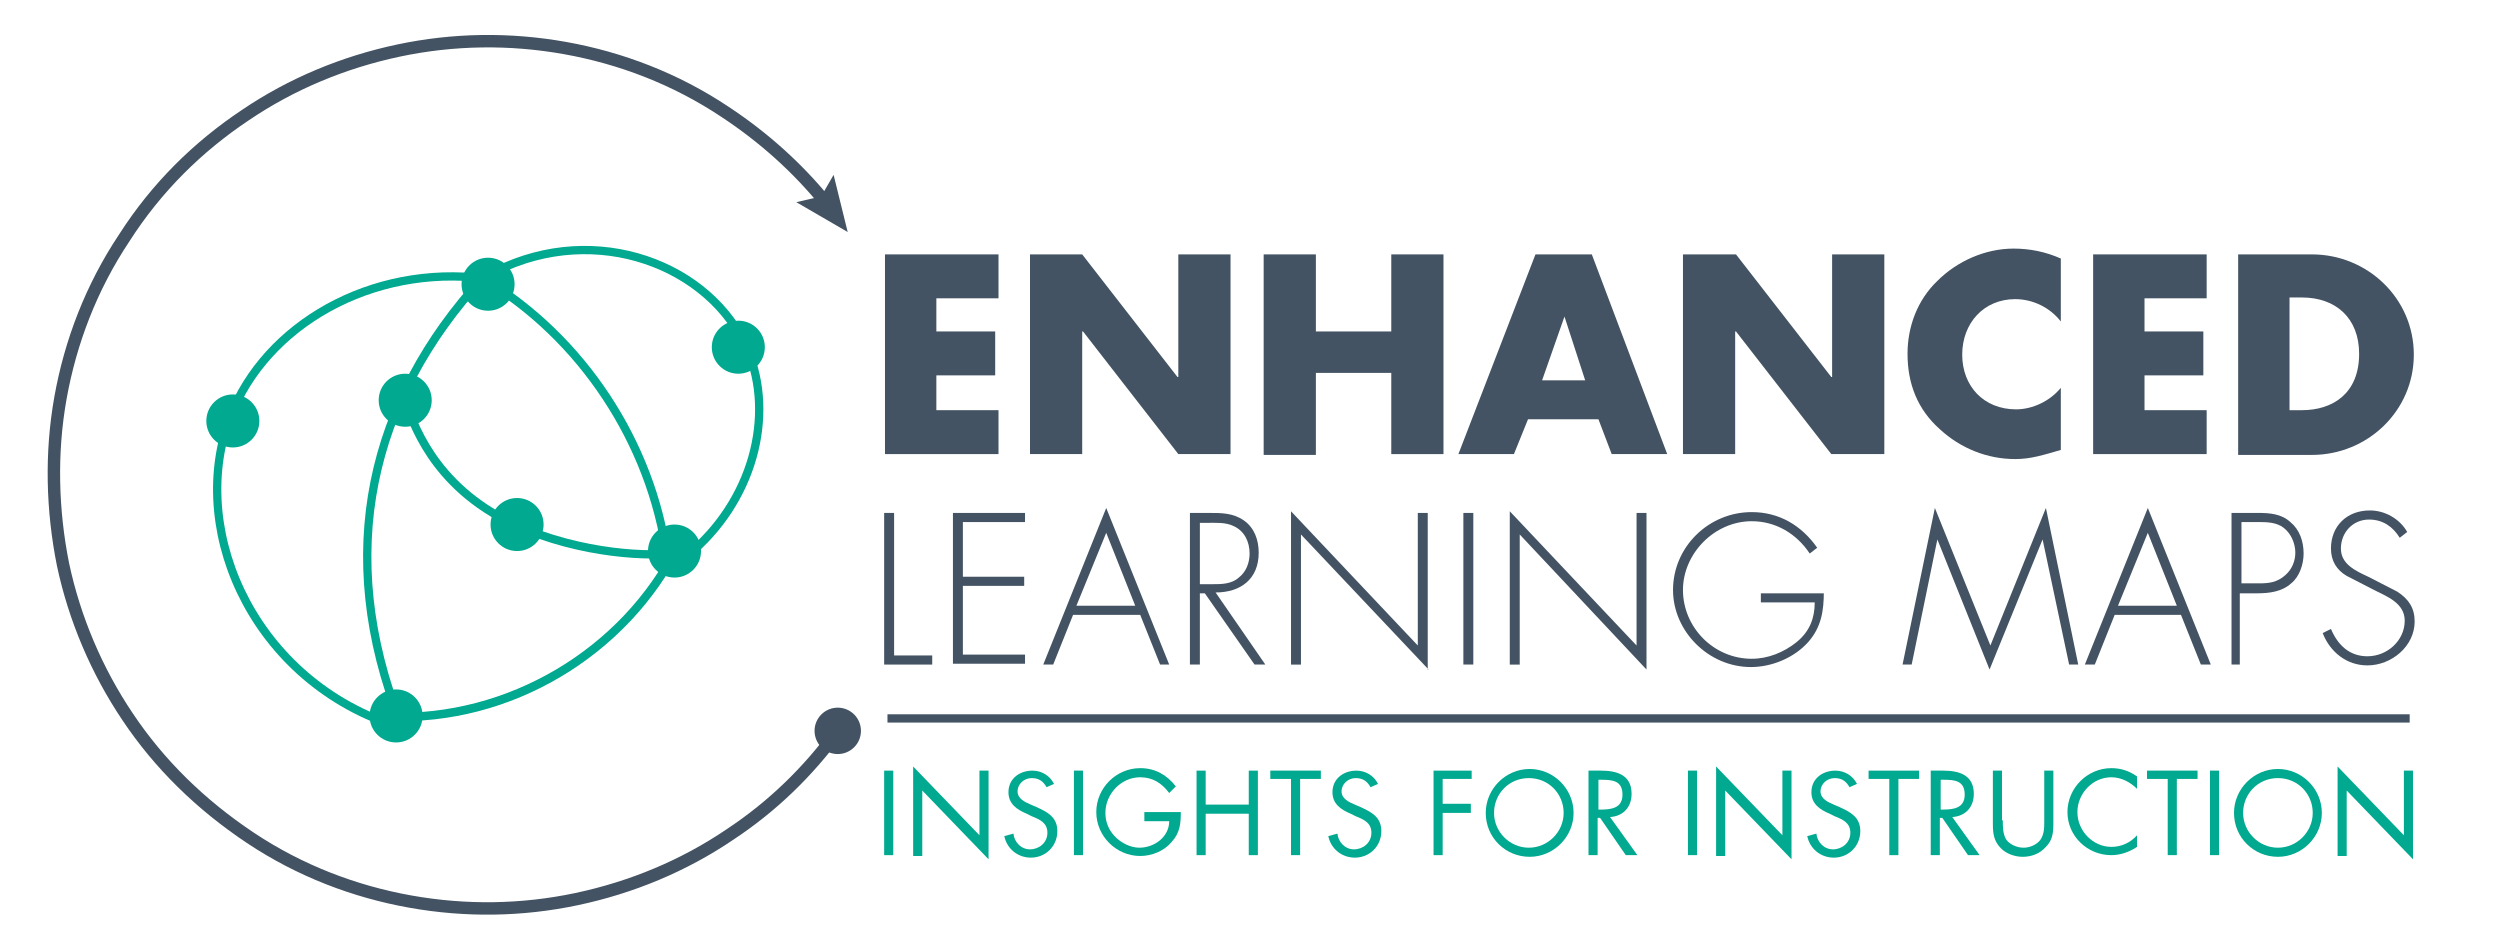 <?xml version="1.0" encoding="utf-8"?>
<!-- Generator: Adobe Illustrator 19.0.0, SVG Export Plug-In . SVG Version: 6.00 Build 0)  -->
<svg version="1.1" id="Layer_1" xmlns="http://www.w3.org/2000/svg" xmlns:xlink="http://www.w3.org/1999/xlink" x="0px" y="0px"
	 width="301.7px" height="113.9px" viewBox="0 0 301.7 113.9" enable-background="new 0 0 301.7 113.9" xml:space="preserve">
<rect id="XMLID_50_" x="-1.6" y="1.4" fill="none" width="303" height="112.5"/>
<g id="XMLID_137_">
	<path id="XMLID_138_" fill="#435363" d="M113,36v4h7.1v5.3H113v4.2h7.5v5.3h-13.7V30.7h13.7V36H113z"/>
	<path id="XMLID_140_" fill="#435363" d="M124.3,30.7h6.3l11.5,14.8h0.1V30.7h6.3v24.1h-6.3l-11.5-14.8h-0.1v14.8h-6.3V30.7z"/>
	<path id="XMLID_142_" fill="#435363" d="M167.9,40v-9.3h6.3v24.1h-6.3V45h-9.1v9.9h-6.3V30.7h6.3V40H167.9z"/>
	<path id="XMLID_144_" fill="#435363" d="M184.4,50.6l-1.7,4.2h-6.7l9.3-24.1h6.8l9.1,24.1h-6.7l-1.6-4.2H184.4z M188.8,38.2
		L188.8,38.2l-2.7,7.7h5.2L188.8,38.2z"/>
	<path id="XMLID_147_" fill="#435363" d="M203.2,30.7h6.3L221,45.5h0.1V30.7h6.3v24.1H221l-11.5-14.8h-0.1v14.8h-6.3V30.7z"/>
	<path id="XMLID_149_" fill="#435363" d="M248.7,38.8c-1.3-1.7-3.4-2.7-5.5-2.7c-3.8,0-6.4,2.9-6.4,6.7c0,3.8,2.6,6.6,6.5,6.6
		c2,0,4.1-1,5.4-2.6v7.5c-2.1,0.6-3.6,1.1-5.5,1.1c-3.4,0-6.6-1.3-9.1-3.6c-2.7-2.4-3.9-5.5-3.9-9.1c0-3.3,1.2-6.5,3.6-8.8
		c2.4-2.4,5.8-3.9,9.2-3.9c2,0,3.9,0.4,5.7,1.2V38.8z"/>
	<path id="XMLID_151_" fill="#435363" d="M258.8,36v4h7.1v5.3h-7.1v4.2h7.5v5.3h-13.7V30.7h13.7V36H258.8z"/>
	<path id="XMLID_153_" fill="#435363" d="M270.1,30.7h8.9c6.7,0,12.3,5.3,12.3,12.1s-5.6,12.1-12.3,12.1h-8.9V30.7z M276.4,49.5h1.4
		c3.7,0,6.9-2,6.9-6.8c0-4.3-2.8-6.8-6.9-6.8h-1.5V49.5z"/>
</g>
<g id="XMLID_65_">
	<path id="XMLID_156_" fill="#435363" d="M107.9,79.1h4.6v1.1h-5.8V61.9h1.2V79.1z"/>
	<path id="XMLID_158_" fill="#435363" d="M116.2,63v6.6h7.4v1.1h-7.4v8.3h7.5v1.1h-8.7V61.9h8.7V63H116.2z"/>
	<path id="XMLID_160_" fill="#435363" d="M129.5,74.2l-2.4,6h-1.2l7.6-18.9l7.6,18.9H140l-2.4-6H129.5z M133.5,64.3l-3.6,8.8h7.1
		L133.5,64.3z"/>
	<path id="XMLID_163_" fill="#435363" d="M152.7,80.2h-1.3l-6-8.6h-0.6v8.6h-1.2V61.9h2.3c1.5,0,2.9,0,4.2,0.9
		c1.3,0.9,1.8,2.4,1.8,3.9c0,3.2-2.2,4.8-5.2,4.8L152.7,80.2z M146.3,70.5c1.1,0,2.3,0,3.2-0.8c0.9-0.7,1.3-1.8,1.3-2.9
		c0-1.4-0.6-2.7-1.9-3.3c-1-0.5-2.2-0.4-3.3-0.4h-0.8v7.4H146.3z"/>
	<path id="XMLID_166_" fill="#435363" d="M172.4,80.8L157,64.5v15.7h-1.2V61.7l15.3,16.2V61.9h1.2V80.8z"/>
	<path id="XMLID_168_" fill="#435363" d="M177.8,80.2h-1.2V61.9h1.2V80.2z"/>
	<path id="XMLID_170_" fill="#435363" d="M198.7,80.8l-15.3-16.3v15.7h-1.2V61.7l15.3,16.2V61.9h1.2V80.8z"/>
	<path id="XMLID_172_" fill="#435363" d="M220.1,71.4c0,2.3-0.3,4.3-1.9,6.1c-1.7,1.9-4.4,3-6.9,3c-5.1,0-9.4-4.3-9.4-9.3
		c0-5.2,4.3-9.4,9.5-9.4c3.3,0,6,1.6,7.9,4.3l-0.9,0.7c-1.6-2.4-4.1-3.9-7-3.9c-4.5,0-8.3,3.9-8.3,8.3c0,4.5,3.7,8.3,8.3,8.3
		c2,0,3.9-0.8,5.4-2c1.6-1.3,2.2-2.9,2.2-4.8h-6.5v-1.1H220.1z"/>
	<path id="XMLID_174_" fill="#435363" d="M246.5,65.1L246.5,65.1l-6.4,15.7l-6.3-15.7h0l-3.1,15.1h-1.1l3.9-18.9l6.7,16.6l6.7-16.6
		l3.9,18.9h-1.1L246.5,65.1z"/>
	<path id="XMLID_176_" fill="#435363" d="M255.2,74.2l-2.4,6h-1.2l7.6-18.9l7.6,18.9h-1.2l-2.4-6H255.2z M259.2,64.3l-3.6,8.8h7.1
		L259.2,64.3z"/>
	<path id="XMLID_179_" fill="#435363" d="M270.5,80.2h-1.2V61.9h3.2c1.4,0,2.8,0.1,3.9,1.1c1.1,0.9,1.6,2.3,1.6,3.8
		c0,1.3-0.5,2.8-1.5,3.6c-1.1,1-2.6,1.2-4.1,1.2h-2.1V80.2z M272.6,70.4c1.2,0,2.2-0.1,3.2-1c0.8-0.7,1.2-1.7,1.2-2.7
		c0-1.1-0.5-2.3-1.4-3c-0.9-0.7-2.1-0.7-3.2-0.7h-1.9v7.4H272.6z"/>
	<path id="XMLID_182_" fill="#435363" d="M289.6,64.9c-0.8-1.3-2-2.2-3.7-2.2c-2,0-3.4,1.6-3.4,3.5c0,1.9,1.8,2.7,3.3,3.4l3.5,1.8
		c1.4,0.9,2.1,2,2.1,3.6c0,3-2.8,5.3-5.7,5.3c-2.5,0-4.5-1.6-5.4-3.9l1-0.5c0.8,1.9,2.2,3.3,4.4,3.3c2.4,0,4.5-1.9,4.5-4.3
		c0-2.1-2.1-2.9-3.7-3.7l-3.3-1.7c-1.2-0.7-1.9-1.8-1.9-3.3c0-2.7,1.9-4.6,4.7-4.6c1.8,0,3.6,1,4.5,2.6L289.6,64.9z"/>
</g>
<g id="XMLID_6_">
	<path id="XMLID_7_" fill="#00A98F" d="M107.8,103.2h-1.1V93h1.1V103.2z"/>
	<path id="XMLID_9_" fill="#00A98F" d="M110.2,92.5l8,8.3V93h1.1v10.7l-8-8.3v7.9h-1.1V92.5z"/>
	<path id="XMLID_11_" fill="#00A98F" d="M126.3,95c-0.4-0.7-0.9-1.1-1.8-1.1c-0.9,0-1.7,0.7-1.7,1.6c0,0.9,0.9,1.3,1.6,1.6l0.7,0.3
		c1.3,0.6,2.5,1.2,2.5,2.9c0,1.8-1.4,3.2-3.2,3.2c-1.6,0-2.9-1.1-3.2-2.6l1.1-0.3c0.1,1,0.9,1.9,2,1.9c1.1,0,2.1-0.8,2.1-2
		c0-1.2-0.9-1.6-1.9-2l-0.6-0.3c-1.2-0.5-2.2-1.2-2.2-2.6c0-1.6,1.3-2.6,2.9-2.6c1.1,0,2.1,0.6,2.6,1.6L126.3,95z"/>
	<path id="XMLID_68_" fill="#00A98F" d="M130.7,103.2h-1.1V93h1.1V103.2z"/>
	<path id="XMLID_80_" fill="#00A98F" d="M142.5,98c0,1.4-0.1,2.5-1.1,3.6c-0.9,1.1-2.4,1.7-3.8,1.7c-2.9,0-5.3-2.4-5.3-5.3
		c0-2.9,2.4-5.3,5.3-5.3c1.8,0,3.2,0.8,4.3,2.2l-0.8,0.8c-0.9-1.2-2-1.9-3.5-1.9c-2.3,0-4.2,2-4.2,4.3c0,1.1,0.4,2.1,1.2,2.9
		c0.7,0.7,1.8,1.3,2.9,1.3c1.8,0,3.6-1.3,3.6-3.2h-3V98H142.5z"/>
	<path id="XMLID_92_" fill="#00A98F" d="M150.7,97.1V93h1.1v10.2h-1.1v-5h-5.2v5h-1.1V93h1.1v4.1H150.7z"/>
	<path id="XMLID_94_" fill="#00A98F" d="M156.9,103.2h-1.1V94h-2.5V93h6.1V94h-2.5V103.2z"/>
	<path id="XMLID_96_" fill="#00A98F" d="M165.4,95c-0.4-0.7-0.9-1.1-1.8-1.1c-0.9,0-1.7,0.7-1.7,1.6c0,0.9,0.9,1.3,1.6,1.6l0.7,0.3
		c1.3,0.6,2.5,1.2,2.5,2.9c0,1.8-1.4,3.2-3.2,3.2c-1.6,0-2.9-1.1-3.2-2.6l1.1-0.3c0.1,1,0.9,1.9,2,1.9c1.1,0,2.1-0.8,2.1-2
		c0-1.2-0.9-1.6-1.9-2l-0.6-0.3c-1.2-0.5-2.2-1.2-2.2-2.6c0-1.6,1.3-2.6,2.9-2.6c1.1,0,2.1,0.6,2.6,1.6L165.4,95z"/>
	<path id="XMLID_98_" fill="#00A98F" d="M174.1,94v3h3.4v1.1h-3.4v5.1H173V93h4.6V94H174.1z"/>
	<path id="XMLID_100_" fill="#00A98F" d="M189.9,98.1c0,2.9-2.4,5.3-5.3,5.3s-5.3-2.3-5.3-5.3c0-2.9,2.4-5.3,5.3-5.3
		S189.9,95.2,189.9,98.1z M180.3,98.1c0,2.3,1.9,4.2,4.2,4.2s4.2-1.9,4.2-4.2c0-2.3-1.8-4.2-4.2-4.2S180.3,95.8,180.3,98.1z"/>
	<path id="XMLID_110_" fill="#00A98F" d="M192.8,103.2h-1.1V93h1.5c1.9,0,3.7,0.5,3.7,2.8c0,1.6-1,2.7-2.6,2.8l3.3,4.6h-1.4
		l-3.1-4.5h-0.3V103.2z M192.8,97.7h0.4c1.3,0,2.6-0.2,2.6-1.8c0-1.7-1.2-1.8-2.6-1.8h-0.3V97.7z"/>
	<path id="XMLID_113_" fill="#00A98F" d="M204.8,103.2h-1.1V93h1.1V103.2z"/>
	<path id="XMLID_115_" fill="#00A98F" d="M207.1,92.5l8,8.3V93h1.1v10.7l-8-8.3v7.9h-1.1V92.5z"/>
	<path id="XMLID_117_" fill="#00A98F" d="M223.2,95c-0.4-0.7-0.9-1.1-1.8-1.1c-0.9,0-1.7,0.7-1.7,1.6c0,0.9,0.9,1.3,1.6,1.6l0.7,0.3
		c1.3,0.6,2.5,1.2,2.5,2.9c0,1.8-1.4,3.2-3.2,3.2c-1.6,0-2.9-1.1-3.2-2.6l1.1-0.3c0.1,1,0.9,1.9,2,1.9c1.1,0,2.1-0.8,2.1-2
		c0-1.2-0.9-1.6-1.9-2l-0.6-0.3c-1.2-0.5-2.2-1.2-2.2-2.6c0-1.6,1.3-2.6,2.9-2.6c1.1,0,2.1,0.6,2.6,1.6L223.2,95z"/>
	<path id="XMLID_119_" fill="#00A98F" d="M229.1,103.2H228V94h-2.5V93h6.1V94h-2.5V103.2z"/>
	<path id="XMLID_121_" fill="#00A98F" d="M234.1,103.2H233V93h1.5c1.9,0,3.7,0.5,3.7,2.8c0,1.6-1,2.7-2.6,2.8l3.3,4.6h-1.4l-3.1-4.5
		h-0.3V103.2z M234.1,97.7h0.4c1.3,0,2.6-0.2,2.6-1.8c0-1.7-1.2-1.8-2.6-1.8h-0.3V97.7z"/>
	<path id="XMLID_124_" fill="#00A98F" d="M241.7,99c0,0.8,0,1.6,0.4,2.3c0.4,0.6,1.3,1,2.1,1c0.7,0,1.5-0.3,2-0.9
		c0.5-0.7,0.5-1.5,0.5-2.3V93h1.1v6.4c0,1.1-0.1,2-0.9,2.8c-0.7,0.8-1.7,1.2-2.8,1.2c-1,0-2-0.4-2.6-1c-0.9-0.9-1-1.8-1-3V93h1.1V99
		z"/>
	<path id="XMLID_126_" fill="#00A98F" d="M257.9,95.2c-0.8-0.8-1.9-1.4-3.1-1.4c-2.3,0-4.1,2-4.1,4.2c0,2.3,1.9,4.2,4.1,4.2
		c1.2,0,2.3-0.5,3.1-1.4v1.4c-0.9,0.6-2,1-3.1,1c-2.9,0-5.3-2.3-5.3-5.2c0-2.9,2.4-5.3,5.3-5.3c1.1,0,2.1,0.3,3.1,1V95.2z"/>
	<path id="XMLID_128_" fill="#00A98F" d="M262.7,103.2h-1.1V94h-2.5V93h6.1V94h-2.5V103.2z"/>
	<path id="XMLID_130_" fill="#00A98F" d="M267.8,103.2h-1.1V93h1.1V103.2z"/>
	<path id="XMLID_132_" fill="#00A98F" d="M280.2,98.1c0,2.9-2.4,5.3-5.3,5.3s-5.3-2.3-5.3-5.3c0-2.9,2.4-5.3,5.3-5.3
		S280.2,95.2,280.2,98.1z M270.7,98.1c0,2.3,1.9,4.2,4.2,4.2s4.2-1.9,4.2-4.2c0-2.3-1.8-4.2-4.2-4.2S270.7,95.8,270.7,98.1z"/>
	<path id="XMLID_135_" fill="#00A98F" d="M282.1,92.5l8,8.3V93h1.1v10.7l-8-8.3v7.9h-1.1V92.5z"/>
</g>
<line id="XMLID_15_" fill="none" stroke="#435363" stroke-miterlimit="10" x1="107.1" y1="86.7" x2="290.8" y2="86.7"/>
<g id="XMLID_18_">
	<g id="XMLID_837_">
		<path id="XMLID_842_" fill="none" stroke="#435363" stroke-width="1.5" stroke-miterlimit="10" d="M101.2,88.1
			c-3.7,5.1-8.1,9.3-13.1,12.6c-5.6,3.8-11.9,6.4-18.5,7.8c-6.6,1.4-13.4,1.5-20.1,0.3s-13.3-3.7-19.3-7.7s-11-8.9-14.8-14.6
			C11.7,81,9,74.7,7.6,68.1C6.3,61.6,6.1,54.7,7.3,48c1.2-6.7,3.7-13.3,7.7-19.3c3.9-6.1,8.9-11,14.6-14.8
			c5.6-3.8,11.9-6.4,18.5-7.8c6.6-1.4,13.4-1.5,20.1-0.3c6.7,1.2,13.3,3.7,19.3,7.7c4.7,3.1,8.8,6.8,12.2,11"/>
		<g id="XMLID_840_">
			<circle id="XMLID_841_" fill="#435363" cx="101.1" cy="88.2" r="2.8"/>
		</g>
		<g id="XMLID_838_">
			<polygon id="XMLID_839_" fill="#435363" points="96.1,24.4 99.1,23.7 100.6,21.1 102.3,28 			"/>
		</g>
	</g>
</g>
<circle id="XMLID_20_" fill="#00A98F" cx="58.9" cy="34.3" r="3.2"/>
<circle id="XMLID_21_" fill="#00A98F" cx="48.9" cy="48.3" r="3.2"/>
<circle id="XMLID_25_" fill="#00A98F" cx="62.4" cy="63.3" r="3.2"/>
<circle id="XMLID_26_" fill="#00A98F" cx="47.8" cy="86.4" r="3.2"/>
<circle id="XMLID_30_" fill="#00A98F" cx="28.1" cy="50.8" r="3.2"/>
<circle id="XMLID_31_" fill="#00A98F" cx="81.4" cy="66.5" r="3.2"/>
<circle id="XMLID_39_" fill="#00A98F" cx="89.1" cy="41.9" r="3.2"/>
<path id="XMLID_4575_" fill="none" stroke="#00A98F" stroke-miterlimit="10" d="M58.3,33.6c11.9,7.1,20.3,19.8,22.2,33.6"/>
<path id="XMLID_4574_" fill="none" stroke="#00A98F" stroke-miterlimit="10" d="M58.2,33.6c-13.4,14.6-18,33.1-9.8,53.7"/>
<g id="XMLID_3538_">
	<g id="XMLID_48_">
		<path id="XMLID_53_" fill="#00A98F" d="M47,87c14.6,0.6,28.7-7.8,35.3-20.9c0.3-0.6-0.6-1.1-0.9-0.5C75,78.4,61.2,86.5,47,86
			C46.3,85.9,46.3,86.9,47,87L47,87z"/>
	</g>
</g>
<path id="XMLID_14_" fill="none" stroke="#00A98F" stroke-miterlimit="10" d="M59.8,33.8C46.1,31.5,33,38.4,28.2,49.3
	c-6,13.7,1.9,32.4,19.2,38.2"/>
<path id="XMLID_19_" fill="none" stroke="#00A98F" stroke-miterlimit="10" d="M59.9,32.7c12.1-6,25.9-0.7,30.3,9.5
	c3.4,8,0.6,18.4-7.2,24.8"/>
<path id="XMLID_13_" fill="none" stroke="#00A98F" stroke-miterlimit="10" d="M48.9,48.5c0.9,2.1,3.1,10.1,13.2,14.8
	c8.1,3.7,16.8,3.9,19.4,3.4"/>
<g id="XMLID_16_">
</g>
<g id="XMLID_17_">
</g>
<g id="XMLID_22_">
</g>
<g id="XMLID_23_">
</g>
<g id="XMLID_24_">
</g>
<g id="XMLID_27_">
</g>
<g id="XMLID_28_">
</g>
<g id="XMLID_29_">
</g>
</svg>
